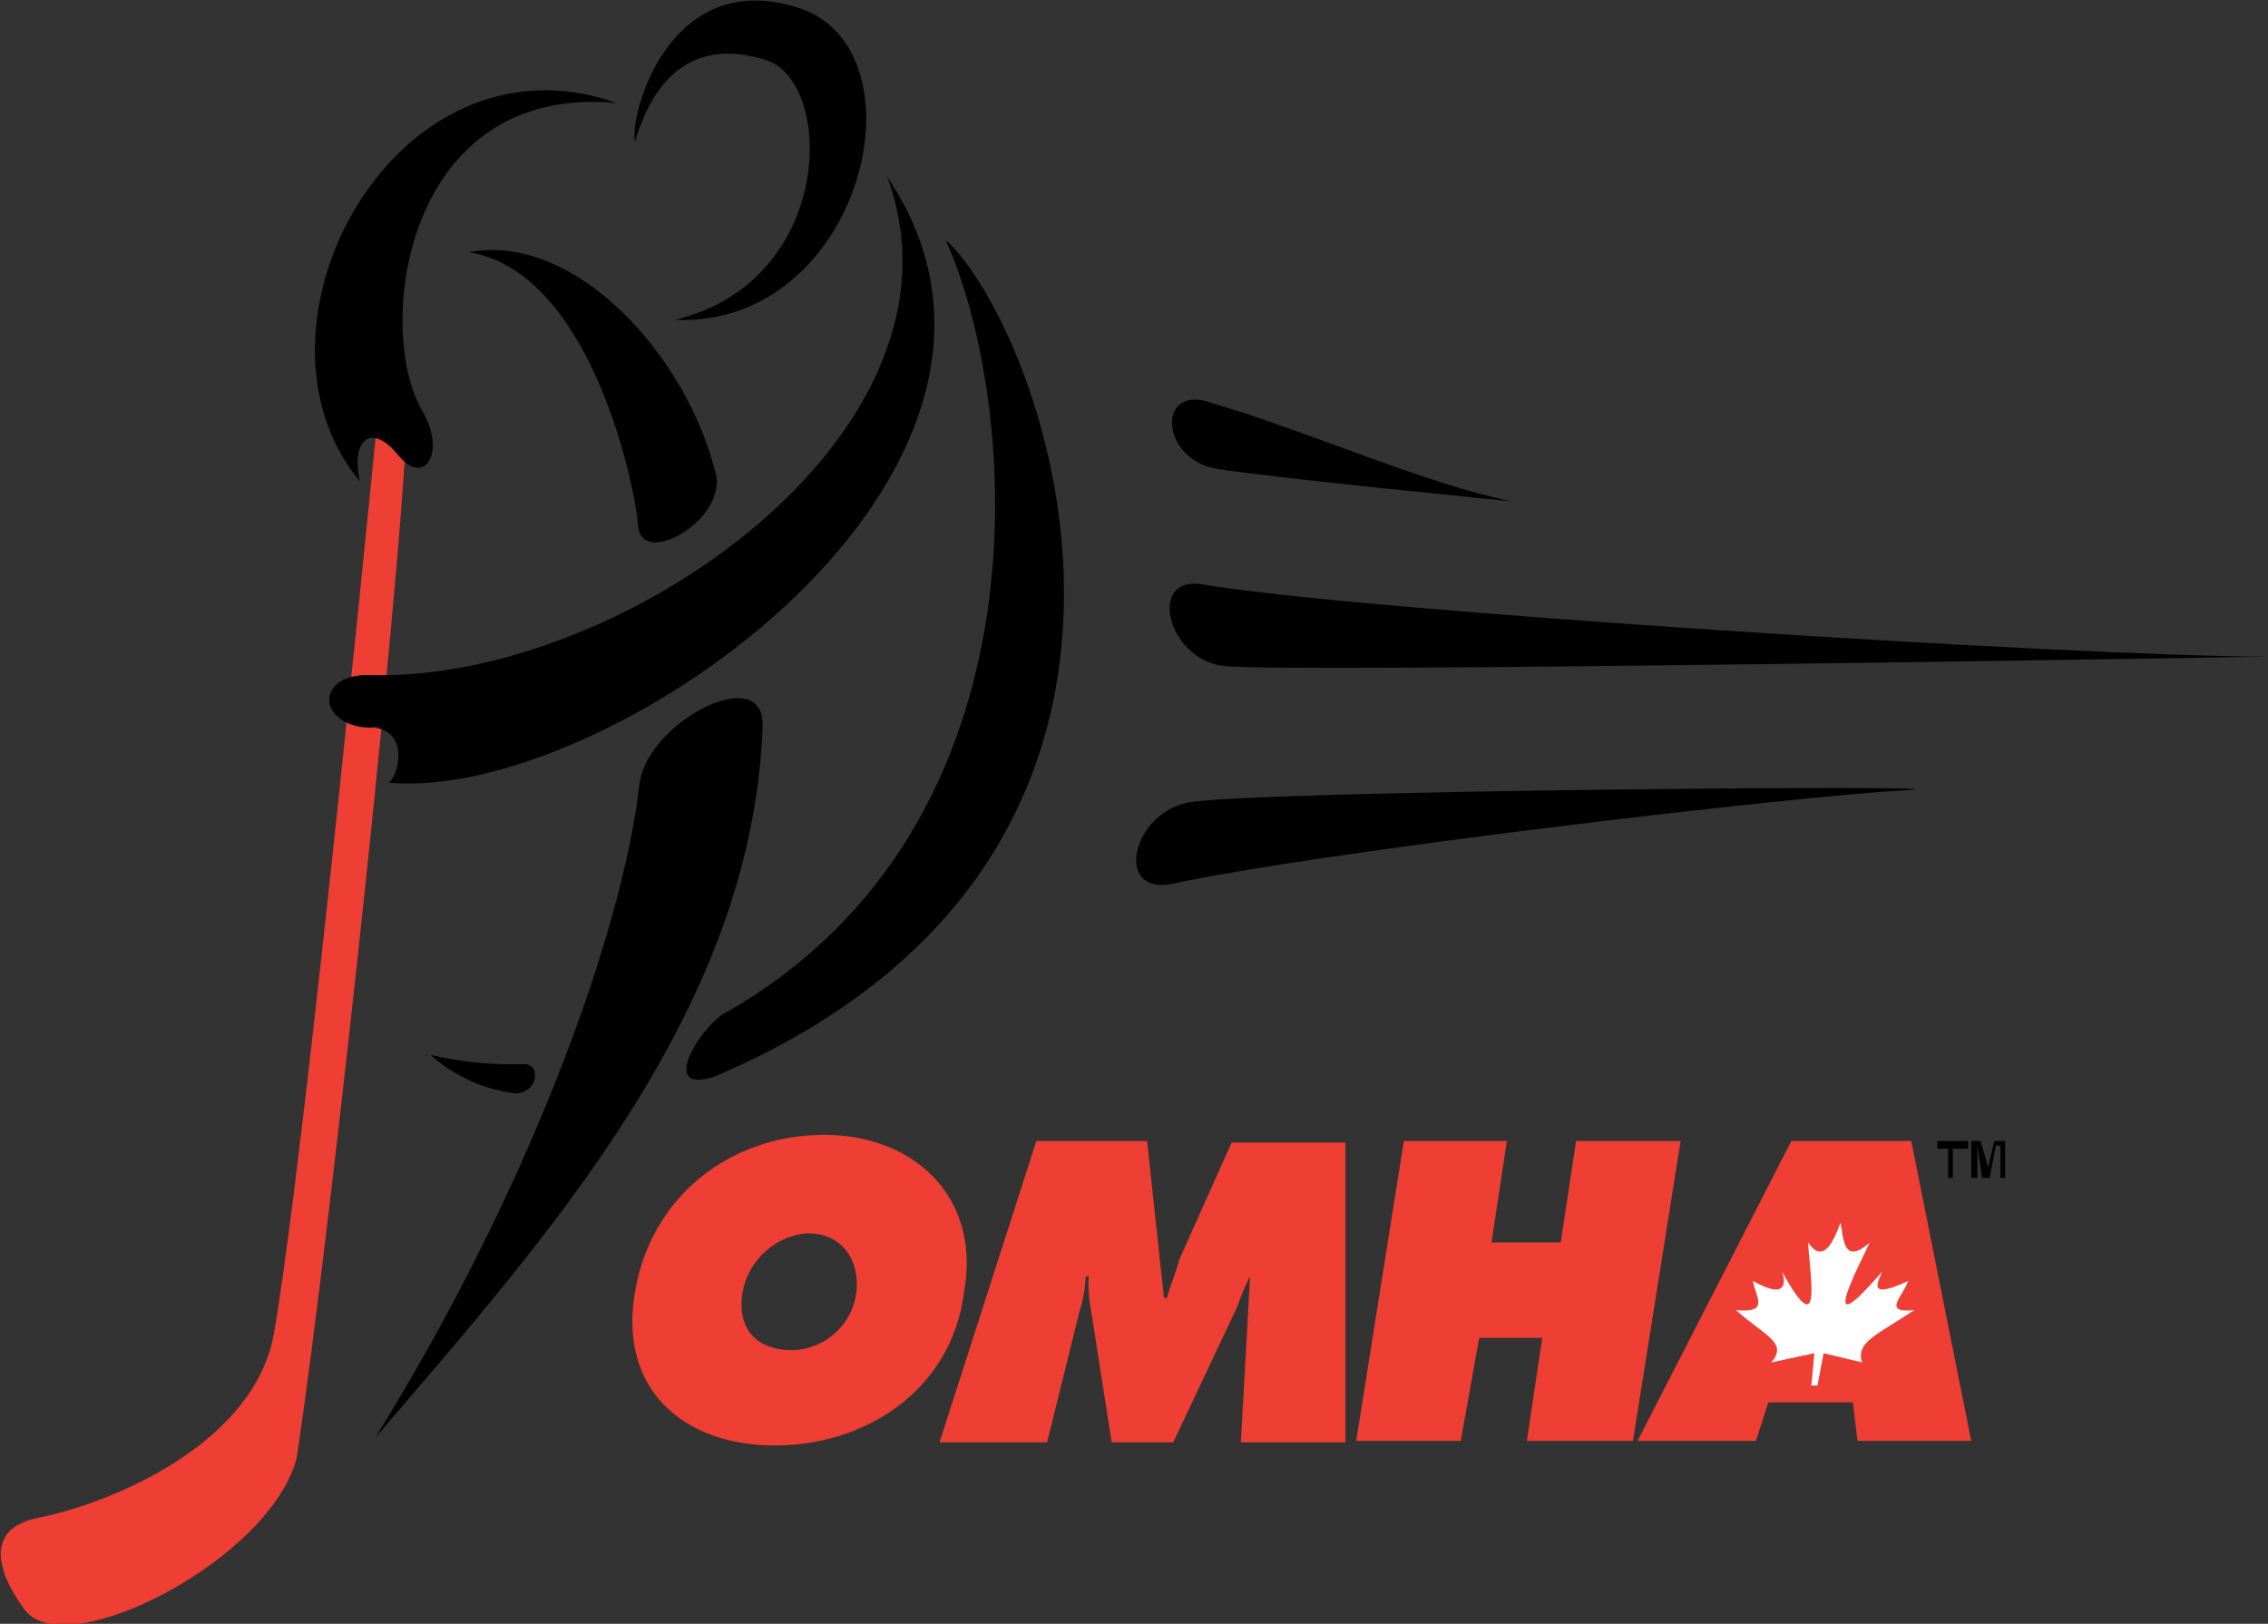 <svg xmlns="http://www.w3.org/2000/svg" viewBox="0 0 147.5 105.6">
  <rect x="0" y="0" width="147.5" height="105.6" fill="#333333" stroke="none"/>
  <g id="Layer_2" data-name="Layer 2">
    <g id="Layer_1-2" data-name="Layer 1">
      <g>
        <path d="M1.7,104.8s-4.2-5.1.8-6.1,14-4.9,15.3-11.9c2.1-11.9,7-62.1,7-62.1l1.7.6c.2,6.8-4.9,54.2-7.2,69.5-1.7,6.6-14.8,13.3-17.6,10Z" fill="#ef3e33" fill-rule="evenodd"/>
        <path d="M40.1,6.7c-14.4-5.1-25,14.6-16.7,24.6-.6-2.8.8-3.8,2.5-1.7s3.2-.2,1.5-3c-3-5.3-1.1-21.2,12.7-19.9Z" fill-rule="evenodd"/>
        <path d="M41.3,9.2C40.9,7.7,43.4-2.2,51.9.5s4.2,20.8-8,20.3C54.3,18.3,54.3,5.3,49.8,3.9s-7.2.9-8.5,5.3Z" fill-rule="evenodd"/>
        <path d="M24,47.3c2.5,0,2.1,2.8,1.3,3.6,14.2,1.3,45.3-20.3,32.4-39.4C63.8,28,40.5,44.3,24.2,43.9c-4-.2-3.6,3.8.6,3.4Z" fill-rule="evenodd"/>
        <path d="M34.1,69.2a23.4,23.4,0,0,1-6.1-.6,10.1,10.1,0,0,0,5.5,2.5c1.5,0,1.7-1.9.6-1.9Z" fill-rule="evenodd"/>
        <path d="M61.5,15.6C66.2,26,68.7,53.5,47.3,65.8c-1.5.6-4.7,5.5-.8,4.2,34.2-14.6,21.3-48.7,15-54.4Z" fill-rule="evenodd"/>
        <path d="M24.4,93.5C35.8,80.2,49,65.5,49.6,47.1c0-4-7.4-.2-8,3.8-1.1,9.8-7.3,26.7-17.2,42.6Z" fill-rule="evenodd"/>
        <path d="M30.5,16.4C37.3,15.1,44.7,23,46.6,31c.4,3-4.9,5.9-5.1,3.2s-3.1-16.5-11-17.8Z" fill-rule="evenodd"/>
        <path d="M78.8,26.2c6.4,1.9,14,5.3,19.5,6.4,0,0-15.3-1.5-19.1-2.1s-4-5.6-.4-4.3Z" fill-rule="evenodd"/>
        <path d="M76.1,57.5c9.7-2.1,40.3-5.7,47.7-6.1s-43,0-46.6.8-4.7,5.9-1.1,5.3Z" fill-rule="evenodd"/>
        <path d="M78.2,38c9.7,1.7,57,4.7,69.3,4.7,0,0-64.4,1.1-68,.6s-4.9-5.9-1.3-5.3Z" fill-rule="evenodd"/>
        <path d="M62.7,84c-.8,6.4-6.4,10-12.3,10s-10.2-3.6-9.1-10,6.4-10.2,12.3-10.2S63.8,77.9,62.7,84ZM48.3,84c-.4,2.3.8,3.8,3.2,3.8A4.3,4.3,0,0,0,55.7,84c.2-1.9-.8-3.8-3.2-3.8A4.7,4.7,0,0,0,48.3,84Z" fill="#ef3e33" fill-rule="evenodd"/>
        <path d="M67.4,74.2h7.2l1.1,10.2h.2c.2-.8.6-1.7.8-2.5l3.4-7.6h7.4V93.8H80.7L81.3,83h0a13.2,13.2,0,0,0-.8,1.9l-4.2,8.9h-4L71,85.5a10.6,10.6,0,0,1-.2-2.5h-.2a7.9,7.9,0,0,1-.4,2.3l-2.1,8.5h-7l6.3-19.6Z" fill="#ef3e33" fill-rule="evenodd"/>
        <polygon points="91.3 74.2 98 74.2 97 80.8 101.5 80.8 102.5 74.2 109.3 74.2 106.2 93.7 99.3 93.7 100.3 87 96.2 87 95 93.7 88.2 93.7 91.3 74.2" fill="#ef3e33" fill-rule="evenodd"/>
        <polygon points="114.2 93.7 106.5 93.7 116.5 74.2 124.3 74.2 128.2 93.7 120.8 93.7 120.5 91.2 115 91.2 114.2 93.7" fill="#ef3e33" fill-rule="evenodd"/>
        <path d="M118.2,90.1l.4-2.1,2.5.6c-.4-1.3.8-1.7,3.4-3.4-2.1.2-.8-.8-.4-1.9-2.8,1.3-1.9,0-1.7-.6-4.4,5.1-1.5-.4-.8-1.9-1.7,1.5-1.7-.2-1.9-1.3-.4,1.1-1.1,2.8-2.1,1.3,0,1.5,1.1,7-1.7,1.9.2.6.4,1.9-1.9.6.2,1.1,1.1,2.1-1.1,1.9,1.9,1.7,3.4,2.1,2.3,3.4L118,88l-.2,2.1Z" fill="#fff" fill-rule="evenodd"/>
        <polygon points="127 76.6 126.7 76.6 126.7 74.7 126 74.7 126 74.2 128 74.2 128 74.7 127 74.7 127 76.6" fill-rule="evenodd"/>
        <polygon points="130.4 76.6 130.1 76.6 130.1 74.5 129.8 74.5 129.4 76.6 128.9 76.6 128.6 74.5 128.6 74.5 128.6 76.6 128.2 76.6 128.2 74.2 128.8 74.2 129.3 75.9 129.3 75.9 129.7 74.2 130.4 74.2 130.4 76.6" fill-rule="evenodd"/>
      </g>
    </g>
  </g>
</svg>
